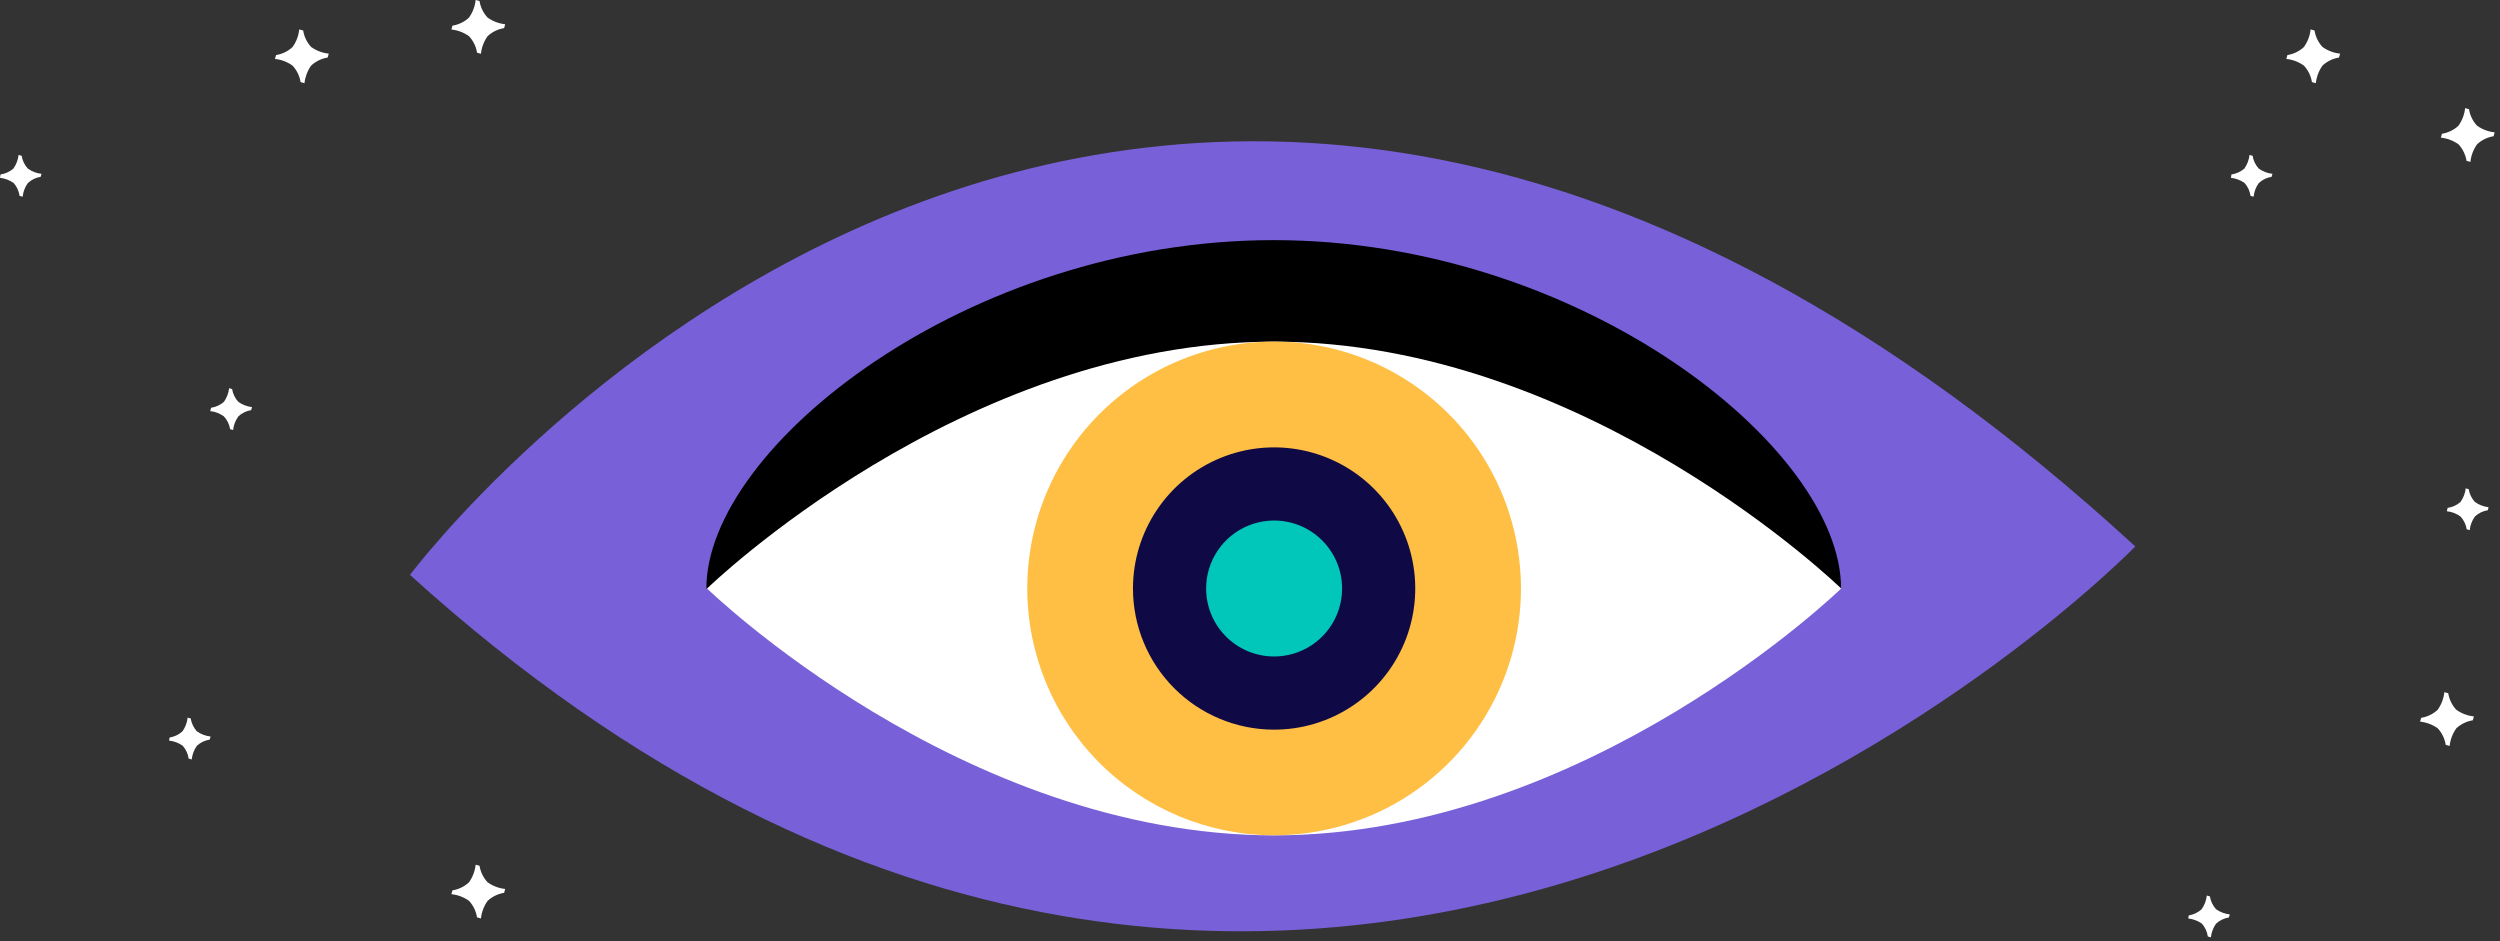<svg width="425" height="160" viewBox="0 0 425 160" fill="none" xmlns="http://www.w3.org/2000/svg">
<rect x="0" y="0" width="425" height="160" fill="#333333" stroke="none"/>
<path d="M69.7 97.731C69.7 97.731 191.185 -64.857 363 92.896C363 92.896 223.16 236.822 69.7 97.731Z" fill="#7861D8"/>
<path d="M312.983 100.047C312.983 76.052 268.666 40.822 216.532 40.822C164.398 40.822 120.081 76.035 120.081 100.047H312.983Z" fill="black"/>
<path d="M216.6 142.011C269.84 142.011 313 100.047 313 100.047C313 100.047 269.84 58.082 216.6 58.082C163.36 58.082 120.2 100.047 120.2 100.047C120.2 100.047 163.36 142.011 216.6 142.011Z" fill="white"/>
<path d="M174.635 100.048C174.632 91.745 177.092 83.627 181.704 76.722C186.316 69.817 192.873 64.436 200.545 61.259C208.216 58.082 216.658 57.253 224.801 58.876C232.945 60.498 240.424 64.501 246.291 70.376C252.159 76.251 256.152 83.734 257.765 91.879C259.378 100.025 258.538 108.465 255.352 116.133C252.166 123.801 246.777 130.351 239.867 134.955C232.956 139.559 224.836 142.009 216.532 141.996C205.417 141.978 194.763 137.551 186.909 129.687C179.054 121.822 174.64 111.163 174.635 100.048Z" fill="#FFBE44"/>
<path d="M192.605 100.047C192.605 95.299 194.014 90.657 196.654 86.709C199.293 82.762 203.044 79.687 207.433 77.873C211.821 76.059 216.649 75.587 221.305 76.519C225.962 77.45 230.237 79.742 233.59 83.105C236.943 86.467 239.223 90.749 240.141 95.407C241.059 100.066 240.574 104.893 238.748 109.276C236.921 113.659 233.835 117.402 229.881 120.03C225.926 122.659 221.28 124.055 216.532 124.041C210.18 124.023 204.094 121.487 199.609 116.99C195.124 112.492 192.605 106.399 192.605 100.047Z" fill="#0F0A45"/>
<path d="M205.042 100.045C205.043 97.757 205.722 95.519 206.995 93.618C208.268 91.716 210.077 90.234 212.193 89.362C214.308 88.489 216.636 88.264 218.879 88.715C221.123 89.167 223.182 90.274 224.796 91.897C226.409 93.52 227.505 95.586 227.943 97.832C228.381 100.079 228.143 102.405 227.258 104.515C226.372 106.626 224.881 108.426 222.971 109.688C221.062 110.949 218.821 111.616 216.532 111.602C213.479 111.585 210.556 110.359 208.403 108.194C206.251 106.028 205.042 103.099 205.042 100.045Z" fill="#00C7BA"/>
<path d="M388.86 9.36C389.907 9.193 390.881 8.72 391.66 8C392.298 7.118 392.691 6.083 392.8 5L393.47 5.18C393.631 6.227 394.101 7.202 394.82 7.98C395.703 8.615 396.738 9.008 397.82 9.12L397.63 9.78C396.584 9.95 395.611 10.423 394.83 11.14C394.2 12.026 393.807 13.059 393.69 14.14L393.03 13.96C392.863 12.913 392.39 11.939 391.67 11.16C390.788 10.522 389.753 10.129 388.67 10.02L388.86 9.36Z" fill="white"/>
<path d="M415.13 22.741C416.177 22.574 417.152 22.101 417.93 21.381C418.566 20.498 418.959 19.463 419.07 18.381L419.73 18.561C419.897 19.608 420.37 20.582 421.09 21.361C421.973 21.996 423.008 22.389 424.09 22.501L423.91 23.161C422.863 23.328 421.889 23.801 421.11 24.521C420.475 25.404 420.082 26.439 419.97 27.521L419.31 27.341C419.143 26.294 418.67 25.32 417.95 24.541C417.067 23.905 416.033 23.512 414.95 23.401L415.13 22.741Z" fill="white"/>
<path d="M379.35 29.66C380.16 29.542 380.92 29.195 381.54 28.66C382.023 27.973 382.326 27.175 382.42 26.34L382.94 26.48C383.069 27.294 383.434 28.052 383.99 28.66C384.677 29.152 385.479 29.459 386.32 29.55L386.17 30.06C385.354 30.189 384.595 30.558 383.99 31.12C383.502 31.805 383.199 32.604 383.11 33.44L382.59 33.3C382.475 32.492 382.127 31.734 381.59 31.12C380.903 30.628 380.1 30.321 379.26 30.23L379.35 29.66Z" fill="white"/>
<path d="M411.6 122.03C412.647 121.863 413.621 121.39 414.4 120.67C415.033 119.785 415.426 118.752 415.54 117.67L416.2 117.85C416.367 118.897 416.84 119.871 417.56 120.65C418.442 121.288 419.477 121.681 420.56 121.79L420.38 122.45C419.333 122.617 418.359 123.09 417.58 123.81C416.945 124.693 416.552 125.728 416.44 126.81L415.77 126.62C415.609 125.573 415.139 124.598 414.42 123.82C413.536 123.185 412.502 122.792 411.42 122.68L411.6 122.03Z" fill="white"/>
<path d="M372.09 155.62C372.906 155.488 373.666 155.124 374.28 154.57C374.765 153.88 375.068 153.079 375.16 152.24L375.68 152.38C375.812 153.196 376.176 153.957 376.73 154.57C377.42 155.055 378.221 155.358 379.06 155.45L378.91 155.97C378.096 156.099 377.338 156.464 376.73 157.02C376.245 157.71 375.942 158.512 375.85 159.35L375.33 159.2C375.215 158.392 374.868 157.635 374.33 157.02C373.64 156.535 372.838 156.232 372 156.14L372.09 155.62Z" fill="white"/>
<path d="M416.1 86.34C416.908 86.225 417.666 85.877 418.28 85.34C418.771 84.656 419.078 83.856 419.17 83.019L419.68 83.159C419.81 83.975 420.179 84.734 420.74 85.34C421.426 85.827 422.224 86.133 423.06 86.23L422.92 86.74C422.104 86.869 421.346 87.238 420.74 87.799C420.246 88.482 419.939 89.282 419.85 90.12L419.34 89.98C419.21 89.164 418.841 88.405 418.28 87.799C417.598 87.306 416.798 86.999 415.96 86.909L416.1 86.34Z" fill="white"/>
<path d="M46.93 9.36C47.977 9.193 48.952 8.72 49.73 8C50.368 7.118 50.761 6.083 50.87 5L51.54 5.18C51.702 6.227 52.172 7.202 52.89 7.98C53.774 8.615 54.808 9.008 55.89 9.12L55.7 9.78C54.654 9.95 53.681 10.423 52.9 11.14C52.27 12.026 51.878 13.059 51.76 14.14L51.1 13.96C50.933 12.913 50.46 11.939 49.74 11.16C48.858 10.522 47.823 10.129 46.74 10.02L46.93 9.36Z" fill="white"/>
<path d="M76.92 4.36C77.967 4.193 78.942 3.72 79.72 3C80.356 2.117 80.749 1.082 80.86 0L81.52 0.18C81.687 1.227 82.16 2.201 82.88 2.98C83.763 3.615 84.798 4.008 85.88 4.12L85.7 4.78C84.653 4.947 83.679 5.42 82.9 6.14C82.265 7.023 81.872 8.058 81.76 9.14L81.1 8.96C80.933 7.913 80.46 6.939 79.74 6.16C78.857 5.525 77.823 5.131 76.74 5.02L76.92 4.36Z" fill="white"/>
<path d="M0.09 29.66C0.9 29.542 1.66 29.195 2.28 28.66C2.764 27.973 3.066 27.175 3.16 26.34L3.68 26.48C3.809 27.294 4.174 28.052 4.73 28.66C5.417 29.152 6.22 29.459 7.06 29.55L6.91 30.06C6.094 30.189 5.336 30.558 4.73 31.12C4.242 31.805 3.939 32.604 3.85 33.44L3.33 33.3C3.215 32.492 2.868 31.734 2.33 31.12C1.643 30.628 0.84 30.321 0 30.23L0.09 29.66Z" fill="white"/>
<path d="M76.92 151.36C77.967 151.193 78.942 150.72 79.72 150C80.353 149.115 80.746 148.082 80.86 147L81.52 147.18C81.687 148.227 82.16 149.201 82.88 149.98C83.762 150.618 84.797 151.011 85.88 151.12L85.7 151.78C84.653 151.947 83.679 152.42 82.9 153.14C82.265 154.023 81.872 155.058 81.76 156.14L81.09 155.95C80.929 154.903 80.459 153.928 79.74 153.15C78.857 152.515 77.823 152.122 76.74 152.01L76.92 151.36Z" fill="white"/>
<path d="M28.83 125.38C29.646 125.248 30.407 124.884 31.02 124.33C31.505 123.64 31.808 122.838 31.9 122L32.42 122.14C32.552 122.956 32.917 123.716 33.47 124.33C34.16 124.815 34.962 125.118 35.8 125.21L35.65 125.73C34.837 125.859 34.078 126.224 33.47 126.78C32.985 127.47 32.682 128.272 32.59 129.11L32.07 128.96C31.955 128.152 31.608 127.394 31.07 126.78C30.38 126.295 29.579 125.992 28.74 125.9L28.83 125.38Z" fill="white"/>
<path d="M35.88 69.32C36.688 69.205 37.446 68.858 38.06 68.32C38.551 67.636 38.858 66.837 38.95 66L39.46 66.14C39.59 66.956 39.959 67.714 40.52 68.32C41.206 68.807 42.004 69.113 42.84 69.21L42.7 69.72C41.885 69.85 41.126 70.219 40.52 70.78C40.026 71.463 39.719 72.262 39.63 73.1L39.12 72.96C38.991 72.144 38.622 71.386 38.06 70.78C37.378 70.286 36.578 69.979 35.74 69.89L35.88 69.32Z" fill="white"/>
</svg>
